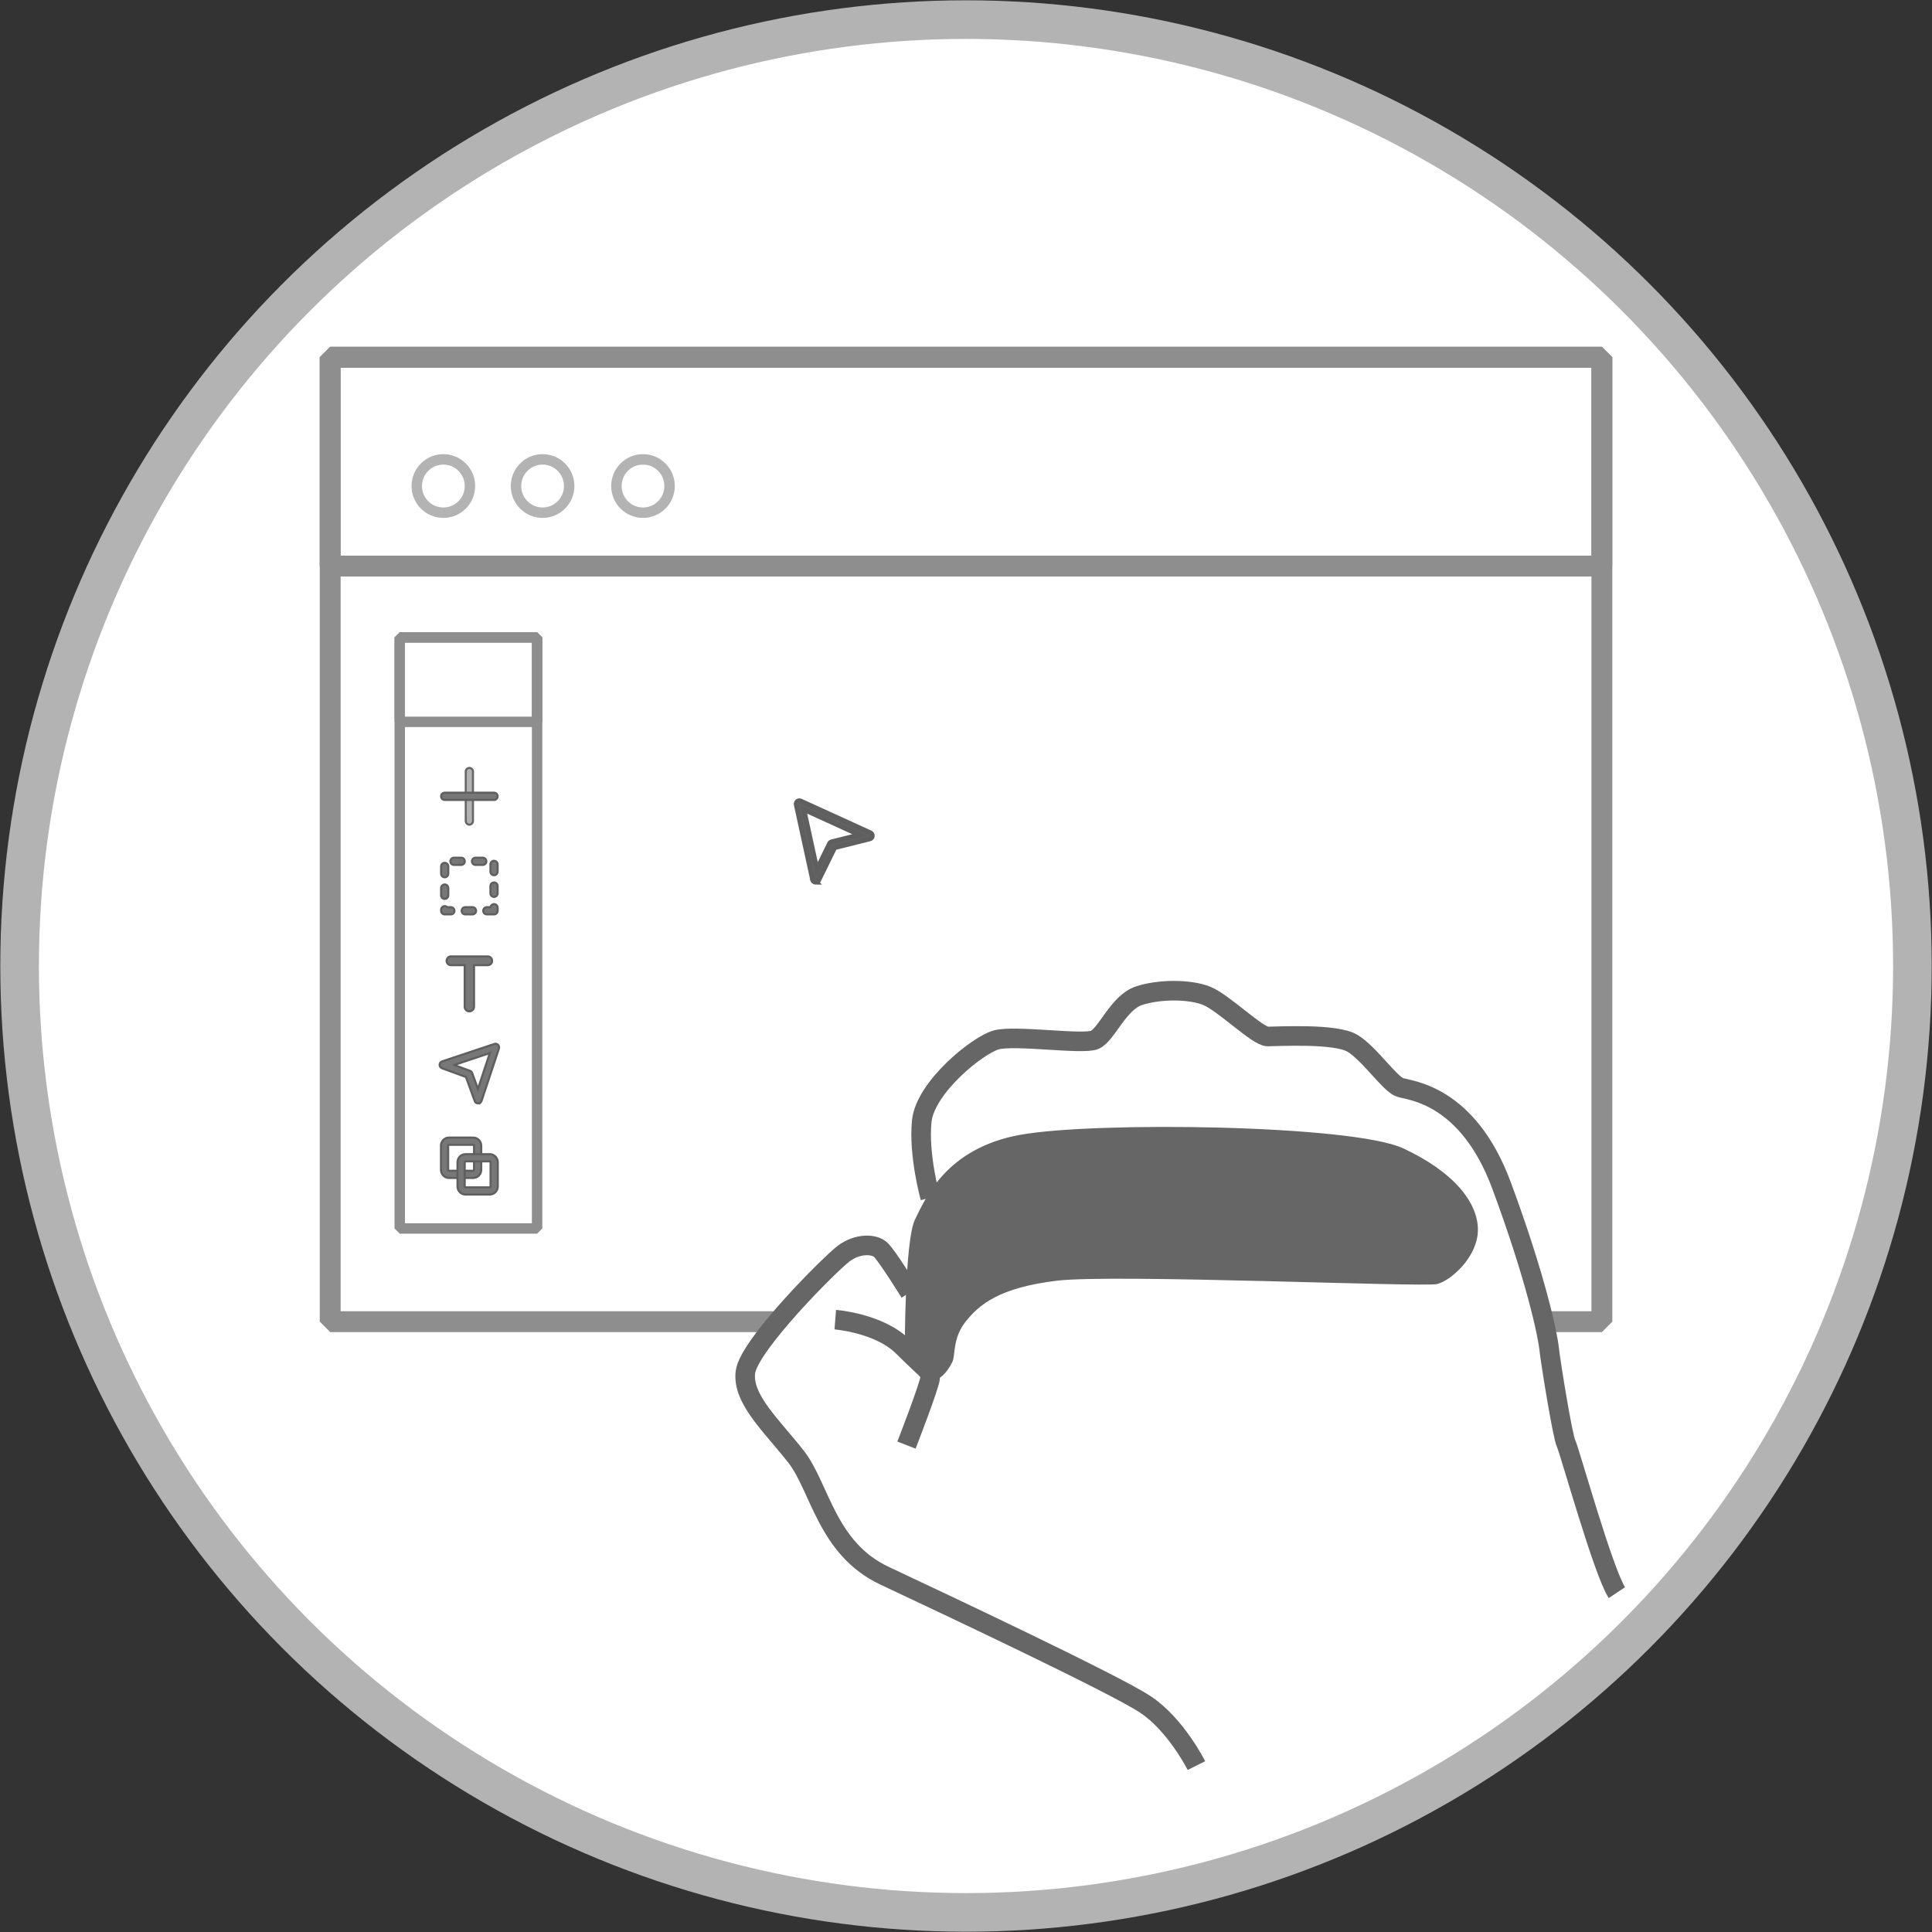 <?xml version="1.0" encoding="UTF-8" standalone="no"?>
<svg
   id="Layer_1"
   data-name="Layer 1"
   viewBox="0 0 1851.37 1851.37"
   version="1.1"
   sodipodi:docname="applicazione.svg"
   inkscape:version="1.3.2 (091e20e, 2023-11-25, custom)"
   xml:space="preserve"
   xmlns:inkscape="http://www.inkscape.org/namespaces/inkscape"
   xmlns:sodipodi="http://sodipodi.sourceforge.net/DTD/sodipodi-0.dtd"
   xmlns="http://www.w3.org/2000/svg"
   xmlns:svg="http://www.w3.org/2000/svg"
   xmlns:rdf="http://www.w3.org/1999/02/22-rdf-syntax-ns#"
   xmlns:cc="http://creativecommons.org/ns#"
   xmlns:dc="http://purl.org/dc/elements/1.1/"><rect x="0" y="0" width="1851.37" height="1851.37" fill="#333333" stroke="none"/><sodipodi:namedview
     id="namedview6"
     pagecolor="#ffffff"
     bordercolor="#000000"
     borderopacity="0.25"
     inkscape:showpageshadow="2"
     inkscape:pageopacity="0.0"
     inkscape:pagecheckerboard="0"
     inkscape:deskcolor="#d1d1d1"
     inkscape:zoom="0.4422831"
     inkscape:cx="1015.1869"
     inkscape:cy="887.44064"
     inkscape:window-width="1920"
     inkscape:window-height="1057"
     inkscape:window-x="-8"
     inkscape:window-y="-8"
     inkscape:window-maximized="1"
     inkscape:current-layer="Layer_1" /><defs
     id="defs1"><style
       id="style1">.cls-1,.cls-4{fill:#fff;}.cls-2,.cls-5{fill:none;}.cls-2,.cls-4{stroke:#666;stroke-width:18.78px;}.cls-2,.cls-4,.cls-5{stroke-miterlimit:10;}.cls-3{fill:#666;}.cls-5{stroke:#b3b3b3;stroke-width:37.57px;}</style></defs><title
     id="title1">gesture</title><circle
     class="cls-5"
     cx="925.69"
     cy="925.69"
     r="906.9"
     id="circle6"
     style="fill:#ffffff;fill-opacity:1;stroke-width:37;stroke-dasharray:none" /><path
     class="cls-2"
     d="m 453.432,1128.796 h -23.15 c -4.255,0 -7.718,-3.473 -7.718,-7.741 v -23.216 c 0,-4.268 3.463,-7.741 7.718,-7.741 h 23.15 c 4.255,0 7.718,3.473 7.718,7.741 v 23.216 c 0,4.268 -3.463,7.741 -7.718,7.741 z m -23.15,-31.782 c -0.454,0 -0.822,0.37 -0.822,0.825 v 23.216 c 0,0.455 0.368,0.825 0.822,0.825 h 23.15 c 0.454,0 0.822,-0.369 0.822,-0.825 v -23.216 c 0,-0.455 -0.368,-0.825 -0.822,-0.825 z"
     id="path5-5"
     style="fill:#777777;fill-opacity:1;stroke-width:2;stroke-dasharray:none;stroke:#5f5f5f;stroke-opacity:1" /><path
     class="cls-2"
     d="m 469.275,1144.688 h -23.151 c -4.255,0 -7.718,-3.473 -7.718,-7.741 v -23.219 c 0,-4.268 3.463,-7.741 7.718,-7.741 h 23.151 c 4.255,0 7.718,3.473 7.718,7.741 v 23.219 c 0,4.268 -3.463,7.741 -7.718,7.741 z m -23.151,-31.785 c -0.454,0 -0.822,0.369 -0.822,0.825 v 23.219 c 0,0.455 0.368,0.825 0.822,0.825 h 23.151 c 0.454,0 0.822,-0.369 0.822,-0.825 v -23.219 c 0,-0.455 -0.368,-0.825 -0.822,-0.825 z"
     id="path6-4"
     style="fill:#777777;fill-opacity:1;stroke-width:2;stroke-dasharray:none;stroke:#5f5f5f;stroke-opacity:1" /><path
     class="cls-2"
     d="m 449.775,790.229 c -1.907,0 -3.448,-1.549 -3.448,-3.458 v -47.414 c 0,-1.909 1.541,-3.458 3.448,-3.458 1.907,0 3.448,1.549 3.448,3.458 v 47.414 c 0,1.909 -1.541,3.458 -3.448,3.458 z"
     id="path7"
     style="fill:#b3b3b3;fill-opacity:1;stroke-width:2;stroke-dasharray:none" /><path
     class="cls-2"
     d="m 473.418,766.531 v 0 l -47.276,-0.004 c -1.907,0 -3.448,-1.549 -3.448,-3.458 0,-1.909 1.544,-3.458 3.448,-3.458 v 0 l 47.276,0.004 c 1.907,0 3.448,1.549 3.448,3.458 0,1.909 -1.544,3.458 -3.448,3.458 z"
     id="path8"
     style="fill:#777777;fill-opacity:1;stroke-width:2;stroke-dasharray:none;stroke:#5f5f5f;stroke-opacity:1" /><path
     class="cls-2"
     d="m 473.418,876.225 h -6.896 c -1.907,0 -3.448,-1.549 -3.448,-3.458 0,-1.909 1.541,-3.458 3.448,-3.458 h 3.489 c 0.25,-1.661 1.68,-2.935 3.407,-2.935 1.907,0 3.448,1.549 3.448,3.458 v 2.935 c 0,1.909 -1.541,3.458 -3.448,3.458 z m -20.687,0 h -6.896 c -1.907,0 -3.448,-1.549 -3.448,-3.458 0,-1.909 1.541,-3.458 3.448,-3.458 h 6.896 c 1.907,0 3.448,1.549 3.448,3.458 0,1.909 -1.541,3.458 -3.448,3.458 z m -20.687,0 h -5.905 c -1.907,0 -3.448,-1.549 -3.448,-3.458 v -0.993 c 0,-1.909 1.541,-3.458 3.448,-3.458 0.943,0 1.795,0.378 2.416,0.993 h 3.489 c 1.907,0 3.448,1.549 3.448,3.458 0,1.909 -1.541,3.458 -3.448,3.458 z m -5.903,-14.825 c -1.907,0 -3.448,-1.549 -3.448,-3.458 v -6.916 c 0,-1.909 1.541,-3.458 3.448,-3.458 1.907,0 3.448,1.549 3.448,3.458 v 6.916 c 0,1.909 -1.541,3.458 -3.448,3.458 z m 47.276,-1.939 c -1.907,0 -3.448,-1.549 -3.448,-3.458 v -6.916 c 0,-1.909 1.541,-3.458 3.448,-3.458 1.907,0 3.448,1.549 3.448,3.458 v 6.916 c 0,1.909 -1.541,3.458 -3.448,3.458 z m -47.276,-18.806 c -1.907,0 -3.448,-1.549 -3.448,-3.458 v -6.916 c 0,-1.909 1.541,-3.458 3.448,-3.458 1.907,0 3.448,1.549 3.448,3.458 v 6.916 c 0,1.909 -1.541,3.458 -3.448,3.458 z m 47.276,-1.942 c -1.907,0 -3.448,-1.549 -3.448,-3.458 v -6.916 c 0,-1.909 1.541,-3.458 3.448,-3.458 1.907,0 3.448,1.549 3.448,3.458 v 6.916 c 0,1.909 -1.541,3.458 -3.448,3.458 z m -10.815,-9.898 h -6.896 c -1.907,0 -3.448,-1.549 -3.448,-3.458 0,-1.909 1.541,-3.458 3.448,-3.458 h 6.896 c 1.907,0 3.448,1.549 3.448,3.458 0,1.909 -1.541,3.458 -3.448,3.458 z m -20.687,0 h -6.896 c -1.907,0 -3.448,-1.549 -3.448,-3.458 0,-1.909 1.541,-3.458 3.448,-3.458 h 6.896 c 1.907,0 3.448,1.549 3.448,3.458 0,1.909 -1.541,3.458 -3.448,3.458 z"
     id="path9"
     style="fill:#777777;fill-opacity:1;stroke-width:2;stroke-dasharray:none;stroke:#5f5f5f;stroke-opacity:1" /><path
     class="cls-2"
     d="m 458.165,1057.403 c -1.444,0 -2.741,-0.904 -3.239,-2.27 l -8.41,-23.048 -22.983,-8.438 c -1.376,-0.505 -2.284,-1.829 -2.263,-3.298 0.024,-1.472 0.97,-2.767 2.36,-3.231 l 50.117,-16.723 c 1.238,-0.42 2.602,-0.092 3.524,0.837 0.922,0.925 1.247,2.293 0.834,3.535 l -16.673,50.269 c -0.466,1.395 -1.753,2.344 -3.221,2.367 h -0.05 z m -22.991,-36.847 15.215,5.586 c 0.952,0.349 1.703,1.102 2.054,2.057 l 5.57,15.257 11.384,-34.323 -34.222,11.42 z"
     id="path10"
     style="fill:#777777;fill-opacity:1;stroke-width:2;stroke-dasharray:none;stroke:#5f5f5f;stroke-opacity:1" /><path
     class="cls-2"
     d="m 446.581,967.852 c -0.852,-0.854 -1.282,-1.909 -1.282,-3.16 v -39.809 h -13.181 c -1.182,0 -2.166,-0.396 -2.956,-1.185 -0.784,-0.789 -1.182,-1.776 -1.182,-2.962 0,-1.185 0.398,-2.187 1.182,-3.012 0.79,-0.822 1.774,-1.232 2.956,-1.232 h 35.23 c 1.179,0 2.178,0.411 3,1.232 0.822,0.825 1.229,1.827 1.229,3.012 0,1.185 -0.41,2.172 -1.229,2.962 -0.822,0.789 -1.821,1.185 -3,1.185 H 454.26 V 964.692 c 0,1.25 -0.445,2.302 -1.329,3.16 -0.884,0.854 -1.954,1.283 -3.2,1.283 -1.247,0 -2.299,-0.429 -3.147,-1.283 z"
     id="path11"
     style="fill:#777777;fill-opacity:1;stroke-width:2;stroke-dasharray:none;stroke:#5f5f5f;stroke-opacity:1" /><rect
     style="fill:none;stroke:#8e8e8e;stroke-width:20;stroke-linecap:butt;stroke-linejoin:miter;stroke-miterlimit:0;stroke-dasharray:none;stroke-dashoffset:0;stroke-opacity:1;paint-order:normal"
     id="rect221"
     width="1218.617"
     height="924.127"
     x="316.41"
     y="342.373"
     ry="0"
     rx="0" /><rect
     style="fill:none;stroke:#8e8e8e;stroke-width:20;stroke-linecap:butt;stroke-linejoin:miter;stroke-miterlimit:0;stroke-dasharray:none;stroke-dashoffset:0;stroke-opacity:1;paint-order:normal"
     id="rect222"
     width="1218.617"
     height="200.157"
     x="316.344"
     y="342.307"
     ry="0"
     rx="0" /><ellipse
     style="fill:none;stroke:#b3b3b3;stroke-width:10;stroke-linecap:butt;stroke-linejoin:miter;stroke-miterlimit:0;stroke-dasharray:none;stroke-dashoffset:0;stroke-opacity:1;paint-order:normal"
     id="path222"
     cx="424.852"
     cy="465.748"
     rx="25.476"
     ry="25.552" /><ellipse
     style="fill:none;stroke:#b3b3b3;stroke-width:10;stroke-linecap:butt;stroke-linejoin:miter;stroke-miterlimit:0;stroke-dasharray:none;stroke-dashoffset:0;stroke-opacity:1;paint-order:normal"
     id="circle222"
     cx="519.946"
     cy="465.748"
     rx="25.476"
     ry="25.552" /><ellipse
     style="fill:none;stroke:#b3b3b3;stroke-width:10;stroke-linecap:butt;stroke-linejoin:miter;stroke-miterlimit:0;stroke-dasharray:none;stroke-dashoffset:0;stroke-opacity:1;paint-order:normal"
     id="circle223"
     cx="616.161"
     cy="465.748"
     rx="25.476"
     ry="25.552" /><path
     class="cls-1"
     d="M 1453.236,469.626 H 970.258 c -2.723,0 -4.927,-2.214 -4.927,-4.942 0,-2.728 2.204,-4.942 4.927,-4.942 h 482.978 c 2.723,0 4.927,2.214 4.927,4.942 0,2.728 -2.204,4.942 -4.927,4.942 z"
     id="path223"
     style="stroke-width:1" /><rect
     style="fill:none;stroke:#8e8e8e;stroke-width:10;stroke-linecap:butt;stroke-linejoin:miter;stroke-miterlimit:0;stroke-dasharray:none;stroke-dashoffset:0;stroke-opacity:1;paint-order:normal"
     id="rect223"
     width="131.628"
     height="566.4"
     x="383.062"
     y="610.799"
     ry="0" /><rect
     style="fill:none;stroke:#8e8e8e;stroke-width:10;stroke-linecap:butt;stroke-linejoin:miter;stroke-miterlimit:0;stroke-dasharray:none;stroke-dashoffset:0;stroke-opacity:1;paint-order:normal"
     id="rect224"
     width="131.628"
     height="80.914"
     x="383.062"
     y="610.799" /><path
     class="cls-3"
     d="m 781.69,845.198 c -0.112,0 -0.227,0 -0.342,-0.021 -1.202,-0.145 -2.184,-1.037 -2.443,-2.229 l -15.683,-71.951 c -0.227,-1.055 0.156,-2.152 0.993,-2.832 0.84,-0.68 1.995,-0.828 2.97,-0.378 l 66.835,30.484 c 1.102,0.505 1.768,1.652 1.659,2.864 -0.112,1.212 -0.975,2.22 -2.148,2.512 l -33.898,8.486 -15.386,31.465 c -0.48,0.987 -1.482,1.599 -2.558,1.599 z m -11.687,-69.853 12.727,58.376 12.371,-25.297 c 0.371,-0.757 1.052,-1.312 1.868,-1.516 l 27.259,-6.824 z"
     id="path230"
     style="stroke-width:5;stroke-dasharray:none;stroke:#5f5f5f;stroke-opacity:1" /><g
     id="g2"
     transform="matrix(0.519,0,0,0.519,670.585,831.256)"
     style="stroke-width:1.925"><path
       class="cls-1"
       d="m 1693.38,1338.94 c -25,-37.57 -87.66,-263 -93.92,-275.5 -6.26,-12.5 -28.18,-147.14 -31.31,-175.32 -3.13,-28.18 -25,-131.49 -87.66,-300.54 -62.66,-169.05 -169,-175.32 -187.84,-181.58 -18.84,-6.26 -56.35,-62.61 -87.65,-81.4 -31.3,-18.79 -137.75,-12.52 -156.54,-12.52 -18.79,0 -81.39,-62.61 -112.7,-75.13 -31.31,-12.52 -87.66,-12.53 -125.23,0 -37.57,12.53 -59.48,72 -81.39,81.39 -21.91,9.39 -147.15,-9.39 -181.58,0 -34.43,9.39 -131.49,87.66 -137.75,150.27 -6.26,62.61 15.65,140.88 15.65,140.88 l -37.57,175.32 c 0,0 -40.69,-65.74 -53.2,-78.27 -12.51,-12.53 -43.83,-12.52 -68.87,6.27 C 240.78,731.6 90.5,881.86 84.24,931.95 c -6.26,50.09 50.09,100.18 93.92,156.53 43.83,56.35 56.35,169.06 162.79,219.15 106.44,50.09 425.74,200.36 482.11,237.93 56.37,37.57 93.91,112.7 93.91,112.7"
       id="path1"
       style="fill:#ffffff;stroke-width:1.925" /><path
       class="cls-2"
       d="m 916.97,1658.26 c 0,0 -37.56,-75.13 -93.91,-112.7 C 766.71,1507.99 447.38,1357.69 340.93,1307.63 234.48,1257.57 221.93,1144.84 178.14,1088.48 134.35,1032.12 77.96,982.04 84.22,931.95 90.48,881.86 240.75,731.59 265.8,712.81 c 25.05,-18.78 56.35,-18.79 68.87,-6.27 12.52,12.52 53.22,78.27 53.22,78.27"
       id="path2"
       style="fill:none;stroke:#666666;stroke-width:36.16px;stroke-miterlimit:10" /><path
       class="cls-2"
       d="m 425.46,609.49 c 0,0 -21.91,-78.26 -15.65,-140.88 6.26,-62.62 103.31,-140.92 137.75,-150.27 34.44,-9.35 159.66,9.39 181.58,0 21.92,-9.39 43.82,-68.87 81.39,-81.39 37.57,-12.52 93.92,-12.53 125.23,0 31.31,12.53 93.92,75.13 112.7,75.13 18.78,0 125.23,-6.26 156.54,12.52 31.31,18.78 68.87,75.14 87.65,81.4 18.78,6.26 125.23,12.52 187.84,181.58 62.61,169.06 84.53,272.37 87.66,300.54 3.13,28.17 25,162.8 31.31,175.32 6.31,12.52 68.87,237.93 93.92,275.5"
       id="path3"
       style="fill:none;stroke:#666666;stroke-width:36.16px;stroke-miterlimit:10" /><path
       class="cls-2"
       d="m 250.15,834.9 c 0,0 81.39,6.26 125.22,50.09 43.83,43.83 50.09,43.83 50.09,56.35 0,12.52 -43.83,125.23 -43.83,125.23"
       id="path4"
       style="fill:none;stroke:#666666;stroke-width:36.16px;stroke-miterlimit:10" /><path
       class="cls-3"
       d="m 378.5,888.12 c 0,0 0,-200.36 18.79,-237.93 18.79,-37.57 56.4,-131.5 194.1,-156.5 137.7,-25 613.61,-18.78 707.52,25 93.91,43.78 137.78,100.2 137.78,150.29 0,50.09 -50.09,93.92 -75.13,100.18 -25.04,6.26 -594.83,-18.79 -701.27,-6.26 -106.44,12.53 -144,43.83 -169.05,75.13 -25.05,31.3 -18.79,62.61 -25,75.14 -6.21,12.53 -18.78,31.3 -31.31,31.3 -12.53,0 -56.43,-56.35 -56.43,-56.35 z"
       id="path5"
       style="fill:#666666;stroke-width:1.925" /><path
       class="cls-4"
       d="M 425.46,609.49"
       id="path6"
       style="fill:#ffffff;stroke:#666666;stroke-width:36.16px;stroke-miterlimit:10" /></g></svg>

